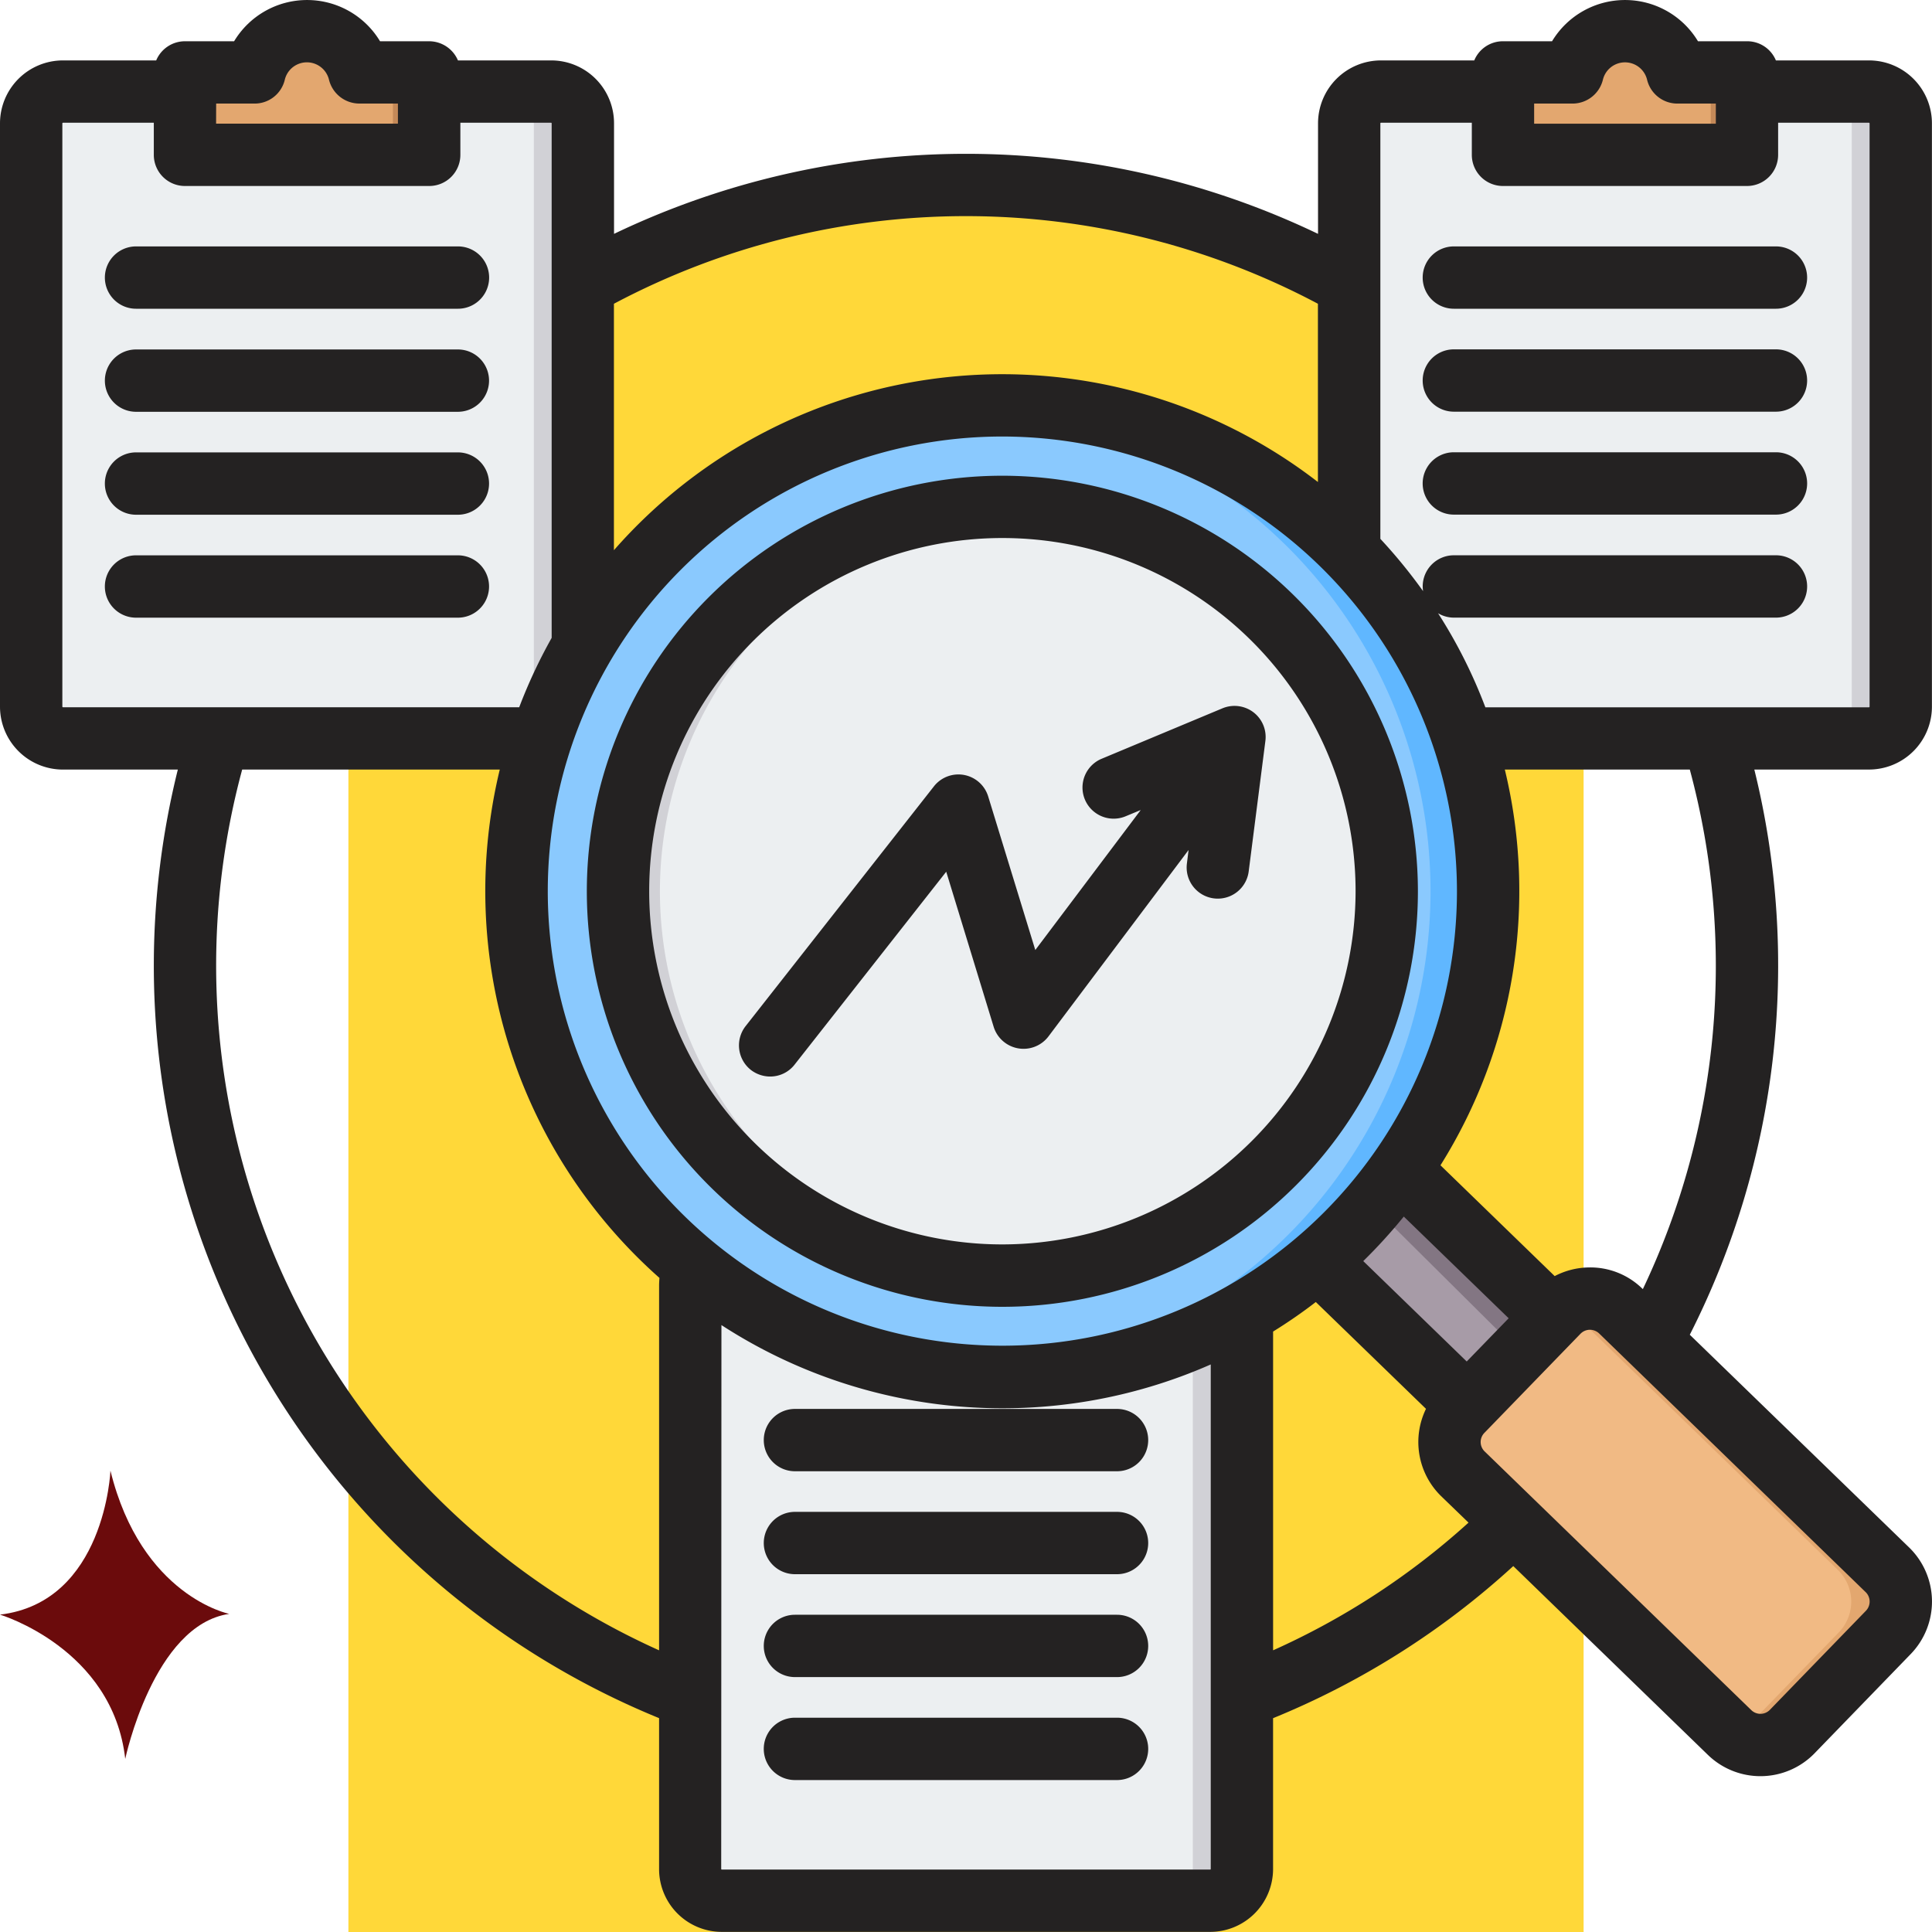<svg xmlns="http://www.w3.org/2000/svg" xmlns:xlink="http://www.w3.org/1999/xlink" width="85" height="85" viewBox="0 0 85 85">
  <defs>
    <clipPath id="clip-path">
      <rect id="Rectángulo_403288" data-name="Rectángulo 403288" width="85" height="85" transform="translate(180 916.052)" fill="#fff" stroke="#707070" stroke-width="1"/>
    </clipPath>
  </defs>
  <g id="Grupo_1103371" data-name="Grupo 1103371" transform="translate(-180 -916.052)">
    <path id="Rectángulo_403287" data-name="Rectángulo 403287" d="M27.172,0h0A27.172,27.172,0,0,1,54.344,27.172V78.033a0,0,0,0,1,0,0H0a0,0,0,0,1,0,0V27.172A27.172,27.172,0,0,1,27.172,0Z" transform="translate(195.328 923.019)" fill="#ffd839"/>
    <g id="Enmascarar_grupo_1098837" data-name="Enmascarar grupo 1098837" clip-path="url(#clip-path)">
      <g id="analisis" transform="translate(178.63 914.682)">
        <g id="Grupo_1103385" data-name="Grupo 1103385">
          <g id="Grupo_1103381" data-name="Grupo 1103381">
            <path id="Trazado_987410" data-name="Trazado 987410" d="M25.176,5.4a1.4,1.4,0,0,1,1.395,1.395V32.462a1.4,1.4,0,0,1-1.395,1.395H3.693A1.4,1.4,0,0,1,2.3,32.462V6.794A1.4,1.4,0,0,1,3.693,5.4Z" fill="#eceff1" fill-rule="evenodd"/>
            <path id="Trazado_987411" data-name="Trazado 987411" d="M25.176,5.4a1.4,1.4,0,0,1,1.395,1.395V32.462a1.4,1.4,0,0,1-1.395,1.395H23.462a1.4,1.4,0,0,0,1.395-1.395V6.794A1.4,1.4,0,0,0,23.462,5.4Z" fill="#d1d1d6" fill-rule="evenodd"/>
            <path id="Trazado_987412" data-name="Trazado 987412" d="M9.921,4.556h1.612a.839.839,0,0,0,.77-.481,2.372,2.372,0,0,1,4.264,0,.84.84,0,0,0,.77.481h1.612a.858.858,0,0,1,.857.857V7.326a.858.858,0,0,1-.857.857H9.921a.858.858,0,0,1-.857-.857V5.413a.859.859,0,0,1,.857-.857Z" fill="#e3a76f" fill-rule="evenodd"/>
            <path id="Trazado_987413" data-name="Trazado 987413" d="M13.859,2.813a2.375,2.375,0,0,1,2.708,1.262.84.84,0,0,0,.77.481H16.185a.839.839,0,0,1-.77-.481A2.376,2.376,0,0,0,13.859,2.813ZM17.8,4.556h1.152a.858.858,0,0,1,.857.857V7.326a.858.858,0,0,1-.857.857H17.8a.858.858,0,0,0,.857-.857V5.413A.858.858,0,0,0,17.8,4.556Z" fill="#c48958" fill-rule="evenodd"/>
          </g>
          <g id="Grupo_1103382" data-name="Grupo 1103382">
            <path id="Trazado_987414" data-name="Trazado 987414" d="M83.159,5.4a1.4,1.4,0,0,1,1.395,1.395V32.462a1.4,1.4,0,0,1-1.395,1.395H61.676a1.4,1.4,0,0,1-1.395-1.395V6.794A1.4,1.4,0,0,1,61.676,5.4Z" fill="#eceff1" fill-rule="evenodd"/>
            <path id="Trazado_987415" data-name="Trazado 987415" d="M83.159,5.4a1.4,1.4,0,0,1,1.395,1.395V32.462a1.4,1.4,0,0,1-1.395,1.395H81.445a1.4,1.4,0,0,0,1.395-1.395V6.794A1.4,1.4,0,0,0,81.445,5.4Z" fill="#d1d1d6" fill-rule="evenodd"/>
            <path id="Trazado_987416" data-name="Trazado 987416" d="M67.9,4.556h1.612a.839.839,0,0,0,.77-.481,2.372,2.372,0,0,1,4.264,0,.84.84,0,0,0,.77.481h1.612a.858.858,0,0,1,.857.857V7.326a.858.858,0,0,1-.857.857H67.9a.858.858,0,0,1-.857-.857V5.413a.859.859,0,0,1,.857-.857Z" fill="#e3a76f" fill-rule="evenodd"/>
            <path id="Trazado_987417" data-name="Trazado 987417" d="M71.842,2.813A2.375,2.375,0,0,1,74.55,4.075a.84.84,0,0,0,.77.481H74.168a.839.839,0,0,1-.77-.481A2.376,2.376,0,0,0,71.842,2.813ZM75.78,4.556h1.152a.858.858,0,0,1,.857.857V7.326a.858.858,0,0,1-.857.857H75.78a.858.858,0,0,0,.857-.857V5.413A.858.858,0,0,0,75.78,4.556Z" fill="#c48958" fill-rule="evenodd"/>
          </g>
          <g id="Grupo_1103383" data-name="Grupo 1103383">
            <path id="Trazado_987418" data-name="Trazado 987418" d="M54.167,56.54a1.4,1.4,0,0,1,1.395,1.395V83.6A1.4,1.4,0,0,1,54.167,85H32.685A1.4,1.4,0,0,1,31.29,83.6V57.936a1.4,1.4,0,0,1,1.395-1.395H54.167Z" fill="#eceff1" fill-rule="evenodd"/>
            <path id="Trazado_987419" data-name="Trazado 987419" d="M54.167,56.54a1.4,1.4,0,0,1,1.395,1.395V83.6A1.4,1.4,0,0,1,54.167,85H52.454A1.4,1.4,0,0,0,53.849,83.6V57.936a1.4,1.4,0,0,0-1.395-1.395h1.714Z" fill="#d1d1d6" fill-rule="evenodd"/>
            <path id="Trazado_987420" data-name="Trazado 987420" d="M38.912,55.7h1.612a.839.839,0,0,0,.77-.481,2.372,2.372,0,0,1,4.264,0,.84.84,0,0,0,.77.481H47.94a.858.858,0,0,1,.857.857v1.913a.858.858,0,0,1-.857.857H38.912a.858.858,0,0,1-.857-.857V56.554A.858.858,0,0,1,38.912,55.7Z" fill="#e3a76f" fill-rule="evenodd"/>
            <path id="Trazado_987421" data-name="Trazado 987421" d="M42.85,53.954a2.375,2.375,0,0,1,2.708,1.262.84.84,0,0,0,.77.481H45.176a.839.839,0,0,1-.77-.481A2.375,2.375,0,0,0,42.85,53.954ZM46.788,55.7H47.94a.858.858,0,0,1,.857.857v1.913a.858.858,0,0,1-.857.857H46.788a.858.858,0,0,0,.857-.857V56.554A.858.858,0,0,0,46.788,55.7Z" fill="#c48958" fill-rule="evenodd"/>
          </g>
          <g id="Grupo_1103384" data-name="Grupo 1103384">
            <path id="Trazado_987422" data-name="Trazado 987422" d="M61.042,51.341a21.493,21.493,0,0,1-3.628,3.994L67.278,65l3.755-3.87Z" fill="#a79ba7" fill-rule="evenodd"/>
            <path id="Trazado_987423" data-name="Trazado 987423" d="M61.108,51.275a2.478,2.478,0,0,1-1.074,1.44l9.8,9.735,1.2-1.315Z" fill="#837683" fill-rule="evenodd"/>
            <path id="Trazado_987424" data-name="Trazado 987424" d="M79.769,77.556l4.238-4.368a1.949,1.949,0,0,0-.041-2.748L72.227,59.049a1.949,1.949,0,0,0-2.748.041l-4.238,4.368a1.949,1.949,0,0,0,.041,2.748L77.021,77.6A1.949,1.949,0,0,0,79.769,77.556Z" fill="#f1ba84" fill-rule="evenodd"/>
            <path id="Trazado_987425" data-name="Trazado 987425" d="M70.491,59.049,82.229,70.44a1.949,1.949,0,0,1,.041,2.748l-4.238,4.368a1.923,1.923,0,0,1-.526.385,1.951,1.951,0,0,0,2.263-.385l4.238-4.368a1.949,1.949,0,0,0-.041-2.748L72.227,59.049a1.951,1.951,0,0,0-2.222-.344,1.927,1.927,0,0,1,.485.343Z" fill="#e3a76f" fill-rule="evenodd"/>
            <circle id="Elipse_11655" data-name="Elipse 11655" cx="21.373" cy="21.373" r="21.373" transform="translate(14.788 40.581) rotate(-45)" fill="#8ac9fe"/>
            <path id="Trazado_987426" data-name="Trazado 987426" d="M45.023,19.2a21.376,21.376,0,0,1,0,42.752q-.522,0-1.038-.025a21.376,21.376,0,0,0,0-42.7q.516-.025,1.038-.026Z" fill="#60b7ff" fill-rule="evenodd"/>
            <circle id="Elipse_11656" data-name="Elipse 11656" cx="16.908" cy="16.908" r="16.908" transform="translate(21.102 40.581) rotate(-45)" fill="#eceff1"/>
            <path id="Trazado_987427" data-name="Trazado 987427" d="M45.023,23.67c.384,0,.765.014,1.143.039a16.91,16.91,0,0,0,0,33.742c-.378.025-.759.039-1.143.039a16.911,16.911,0,0,1,0-33.821Z" fill="#d1d1d6" fill-rule="evenodd"/>
          </g>
        </g>
        <path id="Trazado_987428" data-name="Trazado 987428" d="M61.01,40.58A15.539,15.539,0,1,0,45.467,56.119,15.562,15.562,0,0,0,61.01,40.58Zm2.742,0A18.282,18.282,0,1,1,45.467,22.3,18.3,18.3,0,0,1,63.752,40.58Zm-7.235-7.872a1.367,1.367,0,0,1,.524,1.265l-.734,5.738a1.37,1.37,0,1,1-2.718-.35l.073-.594-6.163,8.2a1.376,1.376,0,0,1-2.412-.422L43,39.722l-6.671,8.487a1.358,1.358,0,0,1-1.081.524,1.393,1.393,0,0,1-.847-.294,1.375,1.375,0,0,1-.226-1.925l8.284-10.548a1.37,1.37,0,0,1,2.387.444l2.073,6.757,4.638-6.159-.686.284a1.371,1.371,0,0,1-1.056-2.53l5.34-2.23A1.378,1.378,0,0,1,56.517,32.708Zm26.94,38.715L71.722,60.033a.593.593,0,0,0-.4-.159H71.31a.583.583,0,0,0-.4.171l-4.235,4.368a.575.575,0,0,0,.008.809L78.425,76.613a.577.577,0,0,0,.807-.012l4.235-4.368a.583.583,0,0,0-.008-.809ZM65.979,68.359l-1.21-1.169a3.329,3.329,0,0,1-.661-3.837l-4.848-4.7c-.6.465-1.234.9-1.879,1.3V73.977A32.73,32.73,0,0,0,65.979,68.359ZM54.638,83.6V61.4A22.717,22.717,0,0,1,33.11,59.668L33.1,83.6c0,.011.016.023.024.023H54.614C54.622,83.627,54.638,83.613,54.638,83.6ZM30.367,73.977a33.031,33.031,0,0,1-18.342-38.75H23.358a22.734,22.734,0,0,0,7.025,22.366c-.008.113-.016.228-.016.343ZM4.136,32.486H24.213a22.765,22.765,0,0,1,1.428-3.052V6.794a.024.024,0,0,0-.024-.024H21.624V8.183a1.37,1.37,0,0,1-1.371,1.37H9.508a1.37,1.37,0,0,1-1.371-1.37V6.77h-4a.031.031,0,0,0-.024.024V32.462a.031.031,0,0,0,.024.024ZM10.88,5.927h1.694A1.363,1.363,0,0,0,13.9,4.877a1,1,0,0,1,1.944,0,1.379,1.379,0,0,0,1.339,1.049h1.694v.885h-8Zm17.5,8.807a33.031,33.031,0,0,1,30.973,0v7.843a22.713,22.713,0,0,0-30.973,3ZM62.1,6.794V25.077a23.12,23.12,0,0,1,1.879,2.3,1.8,1.8,0,0,1-.016-.211A1.371,1.371,0,0,1,65.333,25.8H79.505a1.371,1.371,0,1,1,0,2.743H65.333a1.35,1.35,0,0,1-.694-.193,22.118,22.118,0,0,1,2.081,4.139H83.6a.031.031,0,0,0,.024-.024V6.794A.031.031,0,0,0,83.6,6.77h-4V8.183a1.37,1.37,0,0,1-1.371,1.37H67.495a1.37,1.37,0,0,1-1.371-1.37V6.77h-4a.024.024,0,0,0-.024.024Zm6.767-.867H70.56a1.377,1.377,0,0,0,1.331-1.049,1,1,0,0,1,1.944,0,1.37,1.37,0,0,0,1.331,1.049h1.694v.885H68.866V5.927ZM65.47,40.58a20,20,0,1,1-20-20.005,20.025,20.025,0,0,1,20,20.005Zm2.275,18.788-4.614-4.474a23.6,23.6,0,0,1-1.783,1.959L65.9,61.27Zm7.969-24.141H67.576a22.726,22.726,0,0,1-2.831,17.411l5.025,4.875a3.342,3.342,0,0,1,1.5-.381,3.268,3.268,0,0,1,2.355.932l.024.021a33.112,33.112,0,0,0,2.065-22.858Zm9.719,38.915L81.2,78.511a3.32,3.32,0,0,1-4.686.07l-8.566-8.31A35.481,35.481,0,0,1,57.38,76.963V83.6a2.769,2.769,0,0,1-2.767,2.765H33.126A2.762,2.762,0,0,1,30.367,83.6V76.961A35.764,35.764,0,0,1,9.194,35.228H4.136A2.77,2.77,0,0,1,1.37,32.462V6.794A2.77,2.77,0,0,1,4.136,4.028H8.242a1.372,1.372,0,0,1,1.266-.843H11.67a3.747,3.747,0,0,1,6.42,0h2.162a1.381,1.381,0,0,1,1.266.843h4.1a2.765,2.765,0,0,1,2.767,2.766v4.865a35.813,35.813,0,0,1,30.973,0V6.794a2.77,2.77,0,0,1,2.767-2.766h4.106A1.364,1.364,0,0,1,67.5,3.185h2.154a3.747,3.747,0,0,1,6.42,0h2.162a1.364,1.364,0,0,1,1.266.843H83.6a2.77,2.77,0,0,1,2.767,2.766V32.462A2.77,2.77,0,0,1,83.6,35.227H78.553a35.91,35.91,0,0,1-2.839,24.866l9.655,9.364a3.319,3.319,0,0,1,.064,4.685Zm-34.918,2.8a1.371,1.371,0,0,1,0,2.743H36.344a1.371,1.371,0,0,1,0-2.743Zm0-4.529a1.371,1.371,0,1,1,0,2.742H36.344a1.371,1.371,0,1,1,0-2.742Zm0-4.527a1.371,1.371,0,1,1,0,2.742H36.344a1.371,1.371,0,1,1,0-2.742Zm0-4.529a1.371,1.371,0,1,1,0,2.742H36.344a1.371,1.371,0,1,1,0-2.742Zm-29-37.555a1.371,1.371,0,1,1,0,2.743H7.355a1.371,1.371,0,0,1,0-2.743Zm0-4.529a1.371,1.371,0,1,1,0,2.743H7.355a1.371,1.371,0,1,1,0-2.743Zm0-4.528a1.371,1.371,0,1,1,0,2.742H7.355a1.371,1.371,0,1,1,0-2.742ZM7.355,14.953a1.371,1.371,0,1,1,0-2.742H21.519a1.371,1.371,0,1,1,0,2.742Zm57.978,9.058a1.371,1.371,0,1,1,0-2.743H79.505a1.371,1.371,0,0,1,0,2.743Zm0-4.529a1.371,1.371,0,1,1,0-2.742H79.505a1.371,1.371,0,1,1,0,2.742Zm-1.371-5.9a1.371,1.371,0,0,1,1.371-1.371H79.505a1.371,1.371,0,1,1,0,2.742H65.333A1.371,1.371,0,0,1,63.962,13.582Z" fill="#242222" fill-rule="evenodd"/>
      </g>
    </g>
    <path id="Trazado_952692" data-name="Trazado 952692" d="M31.179,147.506s-.235,5.781-4.859,6.331c0,0,4.962,1.482,5.51,6.348,0,0,1.241-5.9,4.576-6.381,0,0-3.867-.773-5.227-6.3" transform="translate(153.68 833.252)" fill="#6b0b0c"/>
  </g>
</svg>
